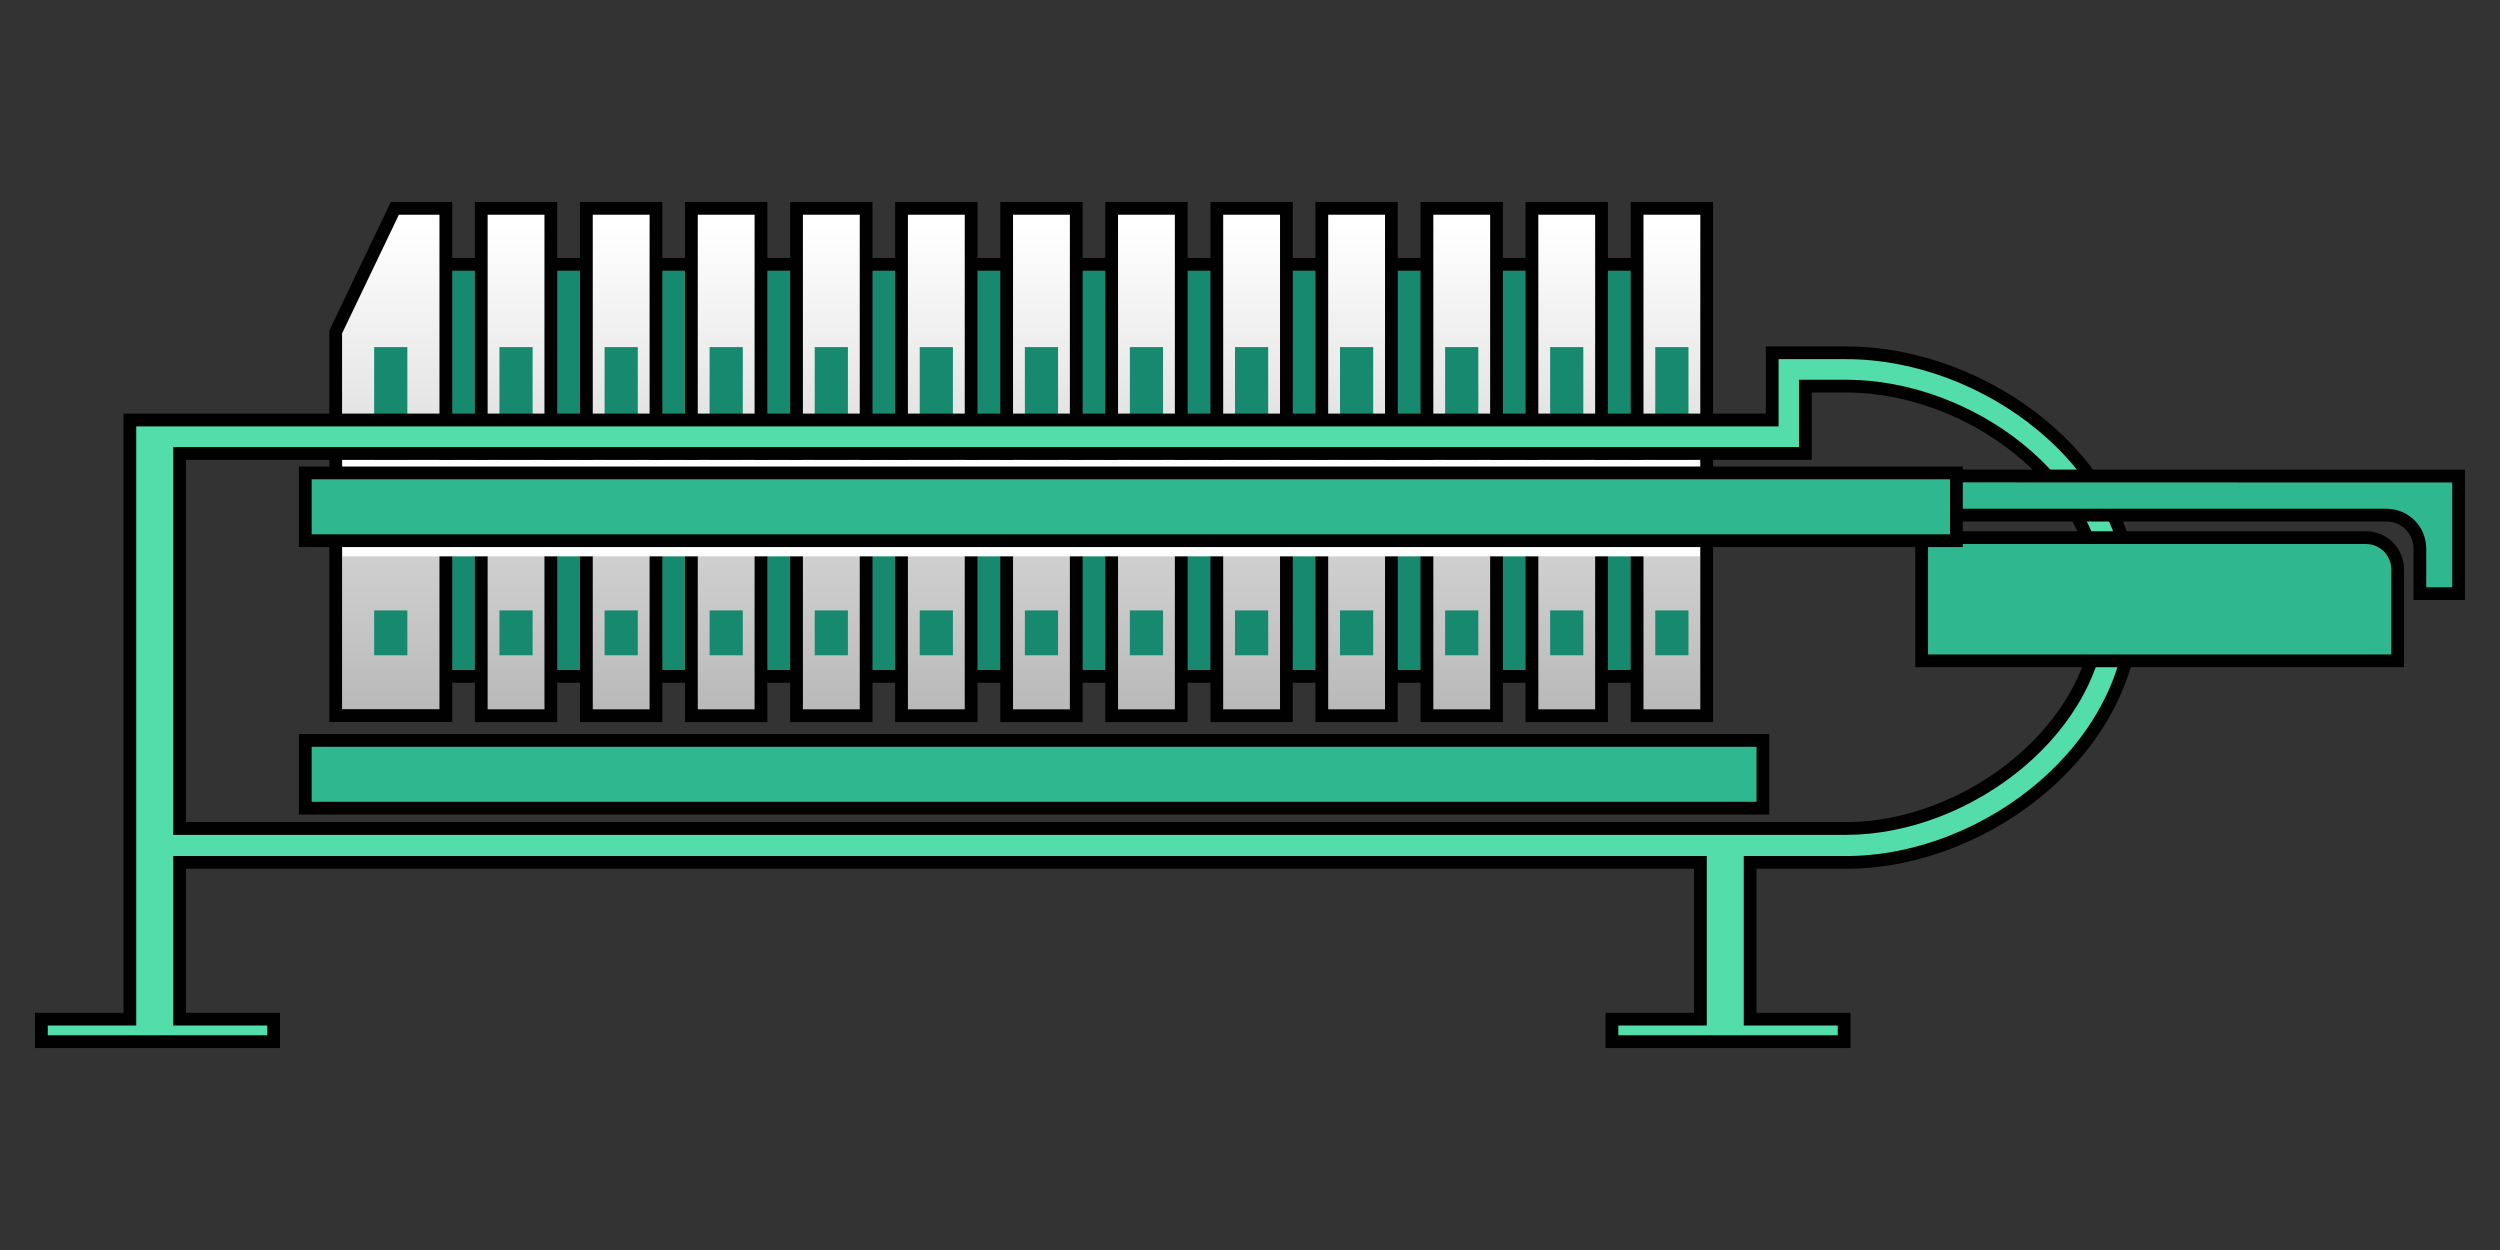 <?xml version="1.0" encoding="UTF-8"?>
<svg width="98px" height="49px" viewBox="0 0 98 49" version="1.1" xmlns="http://www.w3.org/2000/svg" xmlns:xlink="http://www.w3.org/1999/xlink">
    <rect x="0" y="0" width="98" height="49" fill="#333333" stroke="none"/>
    <title>快开式压滤机_2D_绿</title>
    <defs>
        <linearGradient x1="50%" y1="111.421%" x2="50%" y2="3.484%" id="linearGradient-1">
            <stop stop-color="#B0B0B0" offset="0%"></stop>
            <stop stop-color="#FFFFFF" offset="100%"></stop>
        </linearGradient>
        <linearGradient x1="50%" y1="111.421%" x2="50%" y2="3.484%" id="linearGradient-2">
            <stop stop-color="#B0B0B0" offset="0%"></stop>
            <stop stop-color="#FFFFFF" offset="100%"></stop>
        </linearGradient>
    </defs>
    <g id="页面-1" stroke="none" stroke-width="1" fill="none" fill-rule="evenodd">
        <g id="老石旦看板" transform="translate(-70, -3484)">
            <g id="编组-35" transform="translate(24, 320)">
                <g id="编组-33" transform="translate(1, 1611)">
                    <g id="编组-29" transform="translate(24, 1447)">
                        <g id="编组-20备份" transform="translate(0, 60)">
                            <g id="编组-11" transform="translate(20, 20)">
                                <g id="快开式压滤机_2D_绿" transform="translate(1, 26)">
                                    <polygon id="矩形" stroke="#010101" stroke-width="0.5" fill="#17896E" points="66.635 10.361 66.635 26.514 15.538 26.514 15.538 10.361"></polygon>
                                    <rect id="矩形-2" stroke="#010101" stroke-width="0.5" fill="url(#linearGradient-1)" x="64.174" y="8.167" width="2.728" height="19.889"></rect>
                                    <rect id="矩形-3" fill="#17896E" fill-rule="nonzero" x="64.887" y="13.606" width="1.301" height="5.488"></rect>
                                    <rect id="矩形-4" fill="#17896E" fill-rule="nonzero" x="64.887" y="23.928" width="1.301" height="1.759"></rect>
                                    <rect id="矩形-5" stroke="#010101" stroke-width="0.5" fill="url(#linearGradient-1)" x="60.052" y="8.167" width="2.728" height="19.889"></rect>
                                    <rect id="矩形-6" fill="#17896E" fill-rule="nonzero" x="60.765" y="13.606" width="1.301" height="5.488"></rect>
                                    <rect id="矩形-7" fill="#17896E" fill-rule="nonzero" x="60.765" y="23.928" width="1.301" height="1.759"></rect>
                                    <rect id="矩形-8" stroke="#010101" stroke-width="0.5" fill="url(#linearGradient-1)" x="55.936" y="8.167" width="2.728" height="19.889"></rect>
                                    <rect id="矩形-9" fill="#17896E" fill-rule="nonzero" x="56.649" y="13.606" width="1.301" height="5.488"></rect>
                                    <rect id="矩形-10" fill="#17896E" fill-rule="nonzero" x="56.649" y="23.928" width="1.301" height="1.759"></rect>
                                    <rect id="矩形-11" stroke="#010101" stroke-width="0.5" fill="url(#linearGradient-1)" x="51.815" y="8.167" width="2.728" height="19.889"></rect>
                                    <rect id="矩形-12" fill="#17896E" fill-rule="nonzero" x="52.528" y="13.606" width="1.301" height="5.488"></rect>
                                    <rect id="矩形-13" fill="#17896E" fill-rule="nonzero" x="52.528" y="23.928" width="1.301" height="1.759"></rect>
                                    <rect id="矩形-14" stroke="#010101" stroke-width="0.5" fill="url(#linearGradient-1)" x="47.699" y="8.167" width="2.728" height="19.889"></rect>
                                    <rect id="矩形-15" fill="#17896E" fill-rule="nonzero" x="48.412" y="13.606" width="1.301" height="5.488"></rect>
                                    <rect id="矩形-16" fill="#17896E" fill-rule="nonzero" x="48.412" y="23.928" width="1.301" height="1.759"></rect>
                                    <rect id="矩形-17" stroke="#010101" stroke-width="0.5" fill="url(#linearGradient-1)" x="43.577" y="8.167" width="2.728" height="19.889"></rect>
                                    <rect id="矩形-18" fill="#17896E" fill-rule="nonzero" x="44.291" y="13.606" width="1.301" height="5.488"></rect>
                                    <rect id="矩形-19" fill="#17896E" fill-rule="nonzero" x="44.291" y="23.928" width="1.301" height="1.759"></rect>
                                    <rect id="矩形-20" stroke="#010101" stroke-width="0.5" fill="url(#linearGradient-1)" x="39.461" y="8.167" width="2.728" height="19.889"></rect>
                                    <rect id="矩形-21" fill="#17896E" fill-rule="nonzero" x="40.175" y="13.606" width="1.301" height="5.488"></rect>
                                    <rect id="矩形-22" fill="#17896E" fill-rule="nonzero" x="40.175" y="23.928" width="1.301" height="1.759"></rect>
                                    <rect id="矩形-23" stroke="#010101" stroke-width="0.5" fill="url(#linearGradient-1)" x="35.34" y="8.167" width="2.728" height="19.889"></rect>
                                    <rect id="矩形-24" fill="#17896E" fill-rule="nonzero" x="36.053" y="13.606" width="1.301" height="5.488"></rect>
                                    <rect id="矩形-25" fill="#17896E" fill-rule="nonzero" x="36.053" y="23.928" width="1.301" height="1.759"></rect>
                                    <rect id="矩形-26" stroke="#010101" stroke-width="0.5" fill="url(#linearGradient-1)" x="31.224" y="8.167" width="2.728" height="19.889"></rect>
                                    <rect id="矩形-27" fill="#17896E" fill-rule="nonzero" x="31.937" y="13.606" width="1.301" height="5.488"></rect>
                                    <rect id="矩形-28" fill="#17896E" fill-rule="nonzero" x="31.937" y="23.928" width="1.301" height="1.759"></rect>
                                    <rect id="矩形-29" stroke="#010101" stroke-width="0.5" fill="url(#linearGradient-1)" x="27.102" y="8.167" width="2.728" height="19.889"></rect>
                                    <rect id="矩形-30" fill="#17896E" fill-rule="nonzero" x="27.816" y="13.606" width="1.301" height="5.488"></rect>
                                    <rect id="矩形-31" fill="#17896E" fill-rule="nonzero" x="27.816" y="23.928" width="1.301" height="1.759"></rect>
                                    <rect id="矩形-32" stroke="#010101" stroke-width="0.5" fill="url(#linearGradient-1)" x="22.986" y="8.167" width="2.728" height="19.889"></rect>
                                    <rect id="矩形-33" fill="#17896E" fill-rule="nonzero" x="23.7" y="13.606" width="1.301" height="5.488"></rect>
                                    <rect id="矩形-34" fill="#17896E" fill-rule="nonzero" x="23.7" y="23.928" width="1.301" height="1.759"></rect>
                                    <rect id="矩形-35" stroke="#010101" stroke-width="0.5" fill="url(#linearGradient-1)" x="18.865" y="8.167" width="2.728" height="19.889"></rect>
                                    <rect id="矩形-36" fill="#17896E" fill-rule="nonzero" x="19.578" y="13.606" width="1.301" height="5.488"></rect>
                                    <rect id="矩形-37" fill="#17896E" fill-rule="nonzero" x="19.578" y="23.928" width="1.301" height="1.759"></rect>
                                    <polygon id="路径" stroke="#010101" stroke-width="0.5" fill="url(#linearGradient-2)" points="17.477 8.167 17.477 28.05 13.159 28.05 13.159 13.012 15.479 8.167"></polygon>
                                    <rect id="矩形-36备份" fill="#17896E" fill-rule="nonzero" x="14.667" y="13.606" width="1.301" height="5.488"></rect>
                                    <rect id="矩形-37备份" fill="#17896E" fill-rule="nonzero" x="14.667" y="23.928" width="1.301" height="1.759"></rect>
                                    <path d="M66.112,18.626 L66.112,21.206 L13.936,21.206 L13.936,18.626 L66.112,18.626 M66.64,18.023 L13.426,18.023 L13.426,21.809 L66.64,21.809 L66.64,18.023 Z" id="形状" fill="#FFFFFF" fill-rule="nonzero"></path>
                                    <path d="M72.368,13.829 C77.845,13.829 83.638,18.152 83.638,23.705 C83.638,29.258 77.981,33.712 72.536,33.805 L68.605,33.805 L68.605,39.951 L72.291,39.951 L72.291,40.833 L63.188,40.833 L63.188,39.951 L66.656,39.951 L66.656,33.805 L7.04,33.805 L7.04,39.951 L10.726,39.951 L10.726,40.833 L1.622,40.833 L1.622,39.951 L5.091,39.951 L5.091,16.464 L69.471,16.464 L69.471,13.829 L72.368,13.829 Z M70.772,15.136 L70.772,17.776 L7.04,17.776 L7.04,32.476 L72.373,32.476 C77.137,32.476 82.342,28.523 82.342,23.694 C82.342,18.865 77.142,15.136 72.373,15.136 C71.867,15.136 71.404,15.136 70.908,15.136 L70.772,15.136 Z" id="形状结合" stroke="#010101" stroke-width="0.5" fill="#52DDAB" fill-rule="nonzero"></path>
                                    <rect id="矩形-38" stroke="#010101" stroke-width="0.5" fill="#2FB790" x="11.967" y="29.024" width="57.139" height="2.657"></rect>
                                    <path d="M76.625,18.658 L76.625,20.193 L93.541,20.193 C93.891,20.191 94.228,20.328 94.476,20.576 C94.724,20.824 94.861,21.161 94.859,21.511 L94.859,23.27 L96.378,23.27 L96.378,18.664 L76.625,18.658 Z" id="路径-2" stroke="#010101" stroke-width="0.5" fill="#2FB790"></path>
                                    <path d="M75.329,21.075 L92.752,21.075 C93.081,21.077 93.396,21.209 93.628,21.443 C93.859,21.677 93.989,21.993 93.987,22.322 L93.987,25.905 L75.329,25.905 L75.329,21.075 Z" id="路径-3" stroke="#010101" stroke-width="0.5" fill="#2FB790"></path>
                                    <rect id="矩形-39" stroke="#010101" stroke-width="0.5" fill="#2FB790" x="11.967" y="18.538" width="64.724" height="2.657"></rect>
                                </g>
                            </g>
                        </g>
                    </g>
                </g>
            </g>
        </g>
    </g>
</svg>